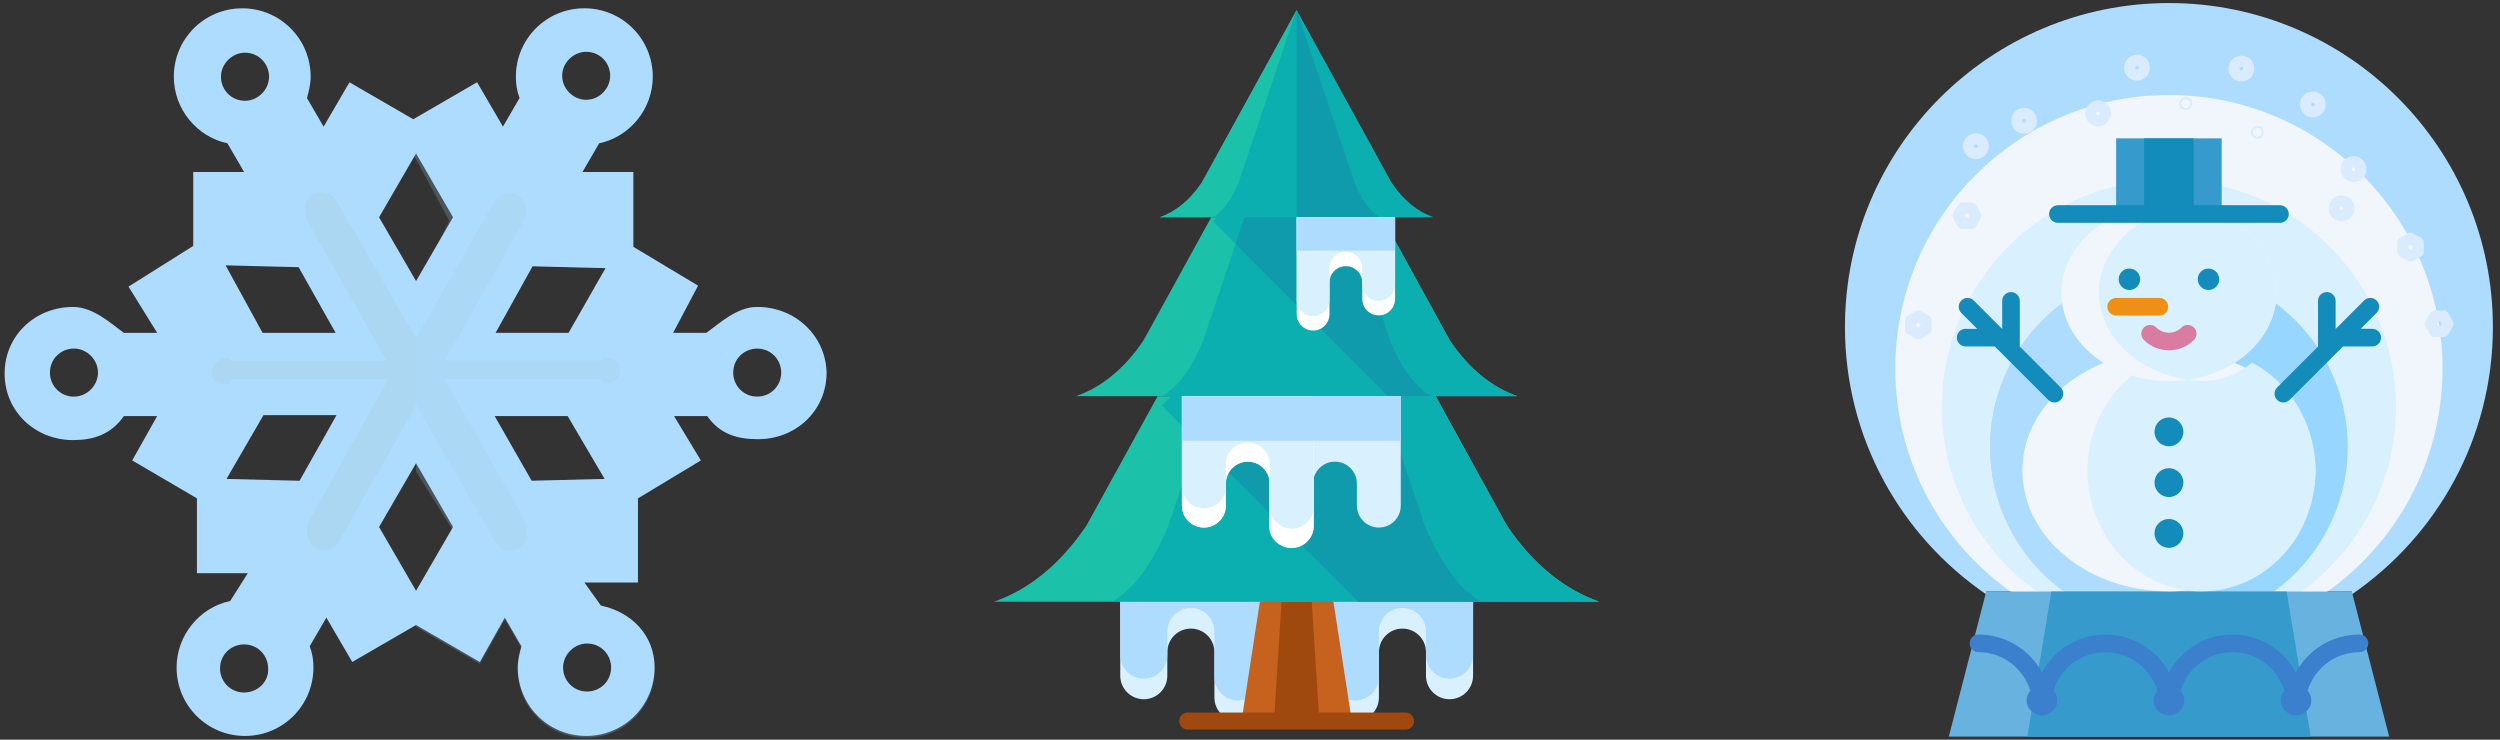 <?xml version="1.0" encoding="UTF-8"?>
<svg width="338px" height="100px" viewBox="0 0 338 100" version="1.1" xmlns="http://www.w3.org/2000/svg" xmlns:xlink="http://www.w3.org/1999/xlink">
    <rect x="0" y="0" width="338" height="100" fill="#333333" stroke="none"/>
    <!-- Generator: Sketch 50.2 (55047) - http://www.bohemiancoding.com/sketch -->
    <title>winter-footer</title>
    <desc>Created with Sketch.</desc>
    <defs></defs>
    <g id="Page-2" stroke="none" stroke-width="1" fill="none" fill-rule="evenodd">
        <g id="winter-footer">
            <g id="if_christmas-flat-ten-snowflake_1660120" fill-rule="nonzero">
                <path d="M102.375,41.5 C99.625,41.5 97.25,43.75 95.5,45 L91,45 L94.375,38.625 L85.625,33.375 L85.625,23.25 L78.75,23.25 L81,19.375 C85.125,18.5 88.25,14.75 88.25,10.375 C88.25,5.25 84.125,1.125 79,1.125 C73.875,1.125 69.75,5.25 69.75,10.375 C69.75,11.375 69.875,12.25 70.25,13.25 L68,17.125 L64.5,11.125 L55.875,16.125 L47.25,11.125 L43.75,17.125 L41.5,13.25 C41.75,12.375 42,11.375 42,10.375 C42,5.25 37.875,1.125 32.75,1.125 C27.625,1.125 23.5,5.25 23.5,10.375 C23.5,14.75 26.625,18.5 30.75,19.375 L33,23.25 L26.125,23.25 L26.125,33.25 L17.375,38.75 L21.25,45 L16.75,45 C15,43.75 12.625,41.5 9.875,41.5 C4.75,41.5 0.625,45.375 0.625,50.5 C0.625,55.625 4.75,59.5 9.875,59.5 C12.625,59.5 15,58.75 16.75,56.25 L21.25,56.25 L17.875,62.25 L26.625,67.375 L26.625,77.5 L33.5,77.5 L31.125,81.25 C27,82.125 23.875,85.875 23.875,90.25 C23.875,95.375 28,99.5 33.125,99.5 C38.25,99.5 42.375,95.375 42.375,90.25 C42.375,89.25 42.25,88.375 41.875,87.375 L44.125,83.5 L47.625,89.5 L56.25,84.5 L64.875,89.5 L68.25,83.5 L70.5,87.375 C70.25,88.25 70,89.25 70,90.25 C70,95.375 74.125,99.5 79.25,99.5 C84.375,99.5 88.5,95.375 88.5,90.25 C88.5,85.875 85.375,82.75 81.25,81.875 L79,78.75 L86.25,78.75 L86.25,67.375 L94.75,62.25 L91.125,56.25 L95.625,56.25 C97.375,58.75 99.75,59.375 102.5,59.375 C107.625,59.375 111.75,55.5 111.75,50.375 C111.625,45.375 107.5,41.5 102.375,41.5 Z M10,53.625 C8.125,53.625 6.75,52.125 6.75,50.375 C6.75,48.5 8.25,47.125 10,47.125 C11.75,47.125 13.25,48.625 13.25,50.375 C13.25,52.125 11.75,53.625 10,53.625 Z M33.125,13.625 C31.25,13.625 29.875,12.125 29.875,10.375 C29.875,8.625 31.375,7.125 33.125,7.125 C35,7.125 36.375,8.625 36.375,10.375 C36.375,12.125 34.875,13.625 33.125,13.625 Z M33,93.625 C31.125,93.625 29.75,92.125 29.75,90.375 C29.75,88.5 31.25,87.125 33,87.125 C34.875,87.125 36.25,88.625 36.25,90.375 C36.375,92.125 34.875,93.625 33,93.625 Z M40.5,65 L30.625,64.75 L35.625,56.125 L45.5,56.125 L40.5,65 Z M35.5,45 L30.5,35.875 L40.375,36.125 L45.375,45 L35.5,45 Z M56.25,20.75 L61.25,29.375 L56.25,38 L51.25,29.375 L56.25,20.75 Z M56.25,79.875 L51.25,71.25 L56.25,62.625 L61.25,71.25 L56.25,79.875 Z M79.25,7 C81.125,7 82.5,8.5 82.5,10.25 C82.5,12 81,13.5 79.25,13.5 C77.5,13.5 76,12 76,10.25 C76,8.5 77.5,7 79.25,7 Z M79.375,87 C81.25,87 82.625,88.5 82.625,90.25 C82.625,92.125 81.125,93.5 79.375,93.5 C77.5,93.5 76.125,92 76.125,90.25 C76.125,88.5 77.625,87 79.375,87 Z M71.875,65 L66.875,56.25 L76.75,56.25 L81.75,64.75 L71.875,65 Z M76.875,45 L67,45 L72,36 L81.875,36.25 L76.875,45 Z M102.375,53.625 C100.5,53.625 99.125,52.125 99.125,50.375 C99.125,48.5 100.625,47.125 102.375,47.125 C104.25,47.125 105.625,48.625 105.625,50.375 C105.625,52.125 104.25,53.625 102.375,53.625 Z" id="Shape" fill="#AEDCFF"></path>
                <path d="M81.625,48.375 C81.5,48.375 81.5,48.75 81.375,48.75 L60.125,48.75 L70.75,30 C71,29.625 71.125,29 71.125,28.5 C71.125,27.25 70.125,26.125 68.875,26.125 C68,26.125 67.125,26.625 66.75,27.375 L56.25,45.75 L45.625,27.375 C45.25,26.625 44.5,26 43.5,26 C42.25,26 41.25,27 41.25,28.25 C41.25,28.75 41.375,29.625 41.625,30 L52.25,48.75 L31.25,48.75 C31.125,48.75 31,48.375 30.875,48.375 C29.625,48.375 28.625,49.25 28.625,50.5 C28.625,51.75 29.625,51.875 31,51.875 C31.125,51.875 31.25,51.25 31.375,51.25 L52.5,51.25 L41.875,70.25 C41.625,70.625 41.5,71.375 41.5,71.875 C41.5,73.125 42.5,74.375 43.75,74.375 C44.625,74.375 45.5,73.875 45.875,73.125 L56.25,54.75 L66.875,73.125 C67.25,73.875 68,74.5 69,74.5 C70.25,74.5 71.25,73.5 71.25,72.25 C71.25,71.75 71.125,70.625 70.875,70.25 L60.125,51.25 L81.375,51.25 C81.5,51.25 81.5,51.75 81.625,51.75 C82.875,51.75 83.875,51.375 83.875,50.125 C83.875,48.875 82.875,48.375 81.625,48.375 Z" id="Shape" fill="#ABD7F2"></path>
                <path d="M102.375,41.5 C99.625,41.5 97.25,43.75 95.5,45 L91,45 L94.375,38.625 L85.625,33.375 L85.625,23.25 L78.75,23.25 L81,19.375 C85.125,18.5 88.25,14.75 88.25,10.375 C88.25,5.25 84.125,1.125 79,1.125 C73.875,1.125 69.75,5.25 69.75,10.375 C69.75,11.375 69.875,12.25 70.25,13.25 L68,17.125 L64.5,11.125 L55.875,16.125 L55.875,20.875 L60.75,29.875 L56.25,38.75 L56.25,63.75 L61.25,71.75 L56.25,80.125 L56.25,84.75 L64.875,89.75 L68.25,83.75 L70.5,87.625 C70.25,88.5 70,89.5 70,90.5 C70,95.625 74.125,99.75 79.25,99.75 C84.375,99.75 88.5,95.625 88.5,90.5 C88.5,86.125 85.375,83 81.25,82.125 L79,78.75 L86.25,78.75 L86.25,67.375 L94.75,62.25 L91.125,56.25 L95.625,56.25 C97.375,58.75 99.75,59.375 102.5,59.375 C107.625,59.375 111.75,55.5 111.75,50.375 C111.625,45.375 107.5,41.5 102.375,41.5 Z M79.25,7 C81.125,7 82.5,8.5 82.5,10.25 C82.5,12 81,13.5 79.25,13.5 C77.5,13.5 76,12 76,10.25 C76,8.5 77.5,7 79.25,7 Z M79.375,87 C81.25,87 82.625,88.5 82.625,90.25 C82.625,92.125 81.125,93.5 79.375,93.5 C77.5,93.5 76.125,92 76.125,90.25 C76.125,88.5 77.625,87 79.375,87 Z M71.875,65 L66.875,56.25 L76.75,56.25 L81.75,64.75 L71.875,65 Z M76.875,45 L67,45 L72,36 L81.875,36.25 L76.875,45 Z M102.375,53.625 C100.5,53.625 99.125,52.125 99.125,50.375 C99.125,48.5 100.625,47.125 102.375,47.125 C104.25,47.125 105.625,48.625 105.625,50.375 C105.625,52.125 104.25,53.625 102.375,53.625 Z" id="Shape" fill="#AEDCFF" opacity="0.2"></path>
            </g>
            <g id="if__snowman_snowglobe_1679615" transform="translate(248, 0)">
                <g id="Group">
                    <g>
                        <path d="M20.538,80.36 L20.538,79.976 L69.965,79.976 L69.965,80.36 C81.479,72.47 89.038,59.238 89.038,44.213 C89.038,20.024 69.444,0.413 45.238,0.413 C21.057,0.413 1.438,20.024 1.438,44.213 C1.438,59.238 9.006,72.47 20.538,80.36 Z" id="Shape" fill="#AEDCFF" fill-rule="nonzero"></path>
                        <path d="M24.379,80.36 L24.379,80.035 L66.121,80.035 L66.121,80.36 C75.843,73.698 82.229,62.522 82.229,49.833 C82.229,29.406 65.679,12.841 45.237,12.841 C24.816,12.841 8.244,29.406 8.244,49.833 C8.246,62.522 14.64,73.698 24.379,80.36 Z" id="Shape" fill="#F0F6FC" fill-rule="nonzero"></path>
                        <path d="M27.927,80.36 L27.927,80.09 L62.571,80.09 L62.571,80.36 C70.641,74.83 75.94,65.557 75.94,55.022 C75.94,38.07 62.206,24.321 45.238,24.321 C28.289,24.321 14.537,38.07 14.537,55.022 C14.537,65.557 19.841,74.83 27.927,80.36 Z" id="Shape" fill="#D9F1FF" fill-rule="nonzero"></path>
                        <path d="M31.603,80.36 L31.603,80.149 L58.889,80.149 L58.889,80.36 C65.244,76.005 69.417,68.7 69.417,60.408 C69.417,47.056 58.602,36.227 45.24,36.227 C31.894,36.227 21.062,47.056 21.062,60.408 C21.06,68.7 25.235,76.005 31.603,80.36 Z" id="Shape" fill="#97D7FF" fill-rule="nonzero"></path>
                        <path d="M45.238,36.225 C31.889,36.225 21.06,47.054 21.06,60.406 C21.06,68.7 25.237,76.003 31.605,80.359 L31.605,80.148 L45.24,80.148 L45.24,36.225 L45.238,36.225 Z" id="Shape" fill="#AEDCFF" fill-rule="nonzero"></path>
                        <polygon id="Shape" stroke="#D9EBFC" stroke-width="1.5" stroke-linecap="round" stroke-linejoin="round" points="17.337 30.211 16.732 29.17 17.337 28.129 18.54 28.129 19.135 29.17 18.54 30.211"></polygon>
                        <polygon id="Shape" stroke="#D9EBFC" stroke-width="1.5" stroke-linecap="round" stroke-linejoin="round" points="81.176 44.81 80.575 43.768 81.176 42.727 82.378 42.727 82.973 43.768 82.378 44.81"></polygon>
                        <polygon id="Shape" stroke="#D9EBFC" stroke-width="1.5" stroke-linecap="round" stroke-linejoin="round" points="10.317 43.319 11.359 42.717 12.398 43.319 12.398 44.519 11.359 45.121 10.317 44.519"></polygon>
                        <polygon id="Shape" stroke="#D9EBFC" stroke-width="1.5" stroke-linecap="round" stroke-linejoin="round" points="76.86 32.806 77.902 32.205 78.943 32.806 78.943 34.01 77.902 34.608 76.86 34.01"></polygon>
                        <circle id="Oval" stroke="#D9EBFC" stroke-width="1.5" stroke-linecap="round" stroke-linejoin="round" cx="25.662" cy="16.338" r="1"></circle>
                        <circle id="Oval" stroke="#D9EBFC" stroke-width="1.5" stroke-linecap="round" stroke-linejoin="round" cx="55.03" cy="9.276" r="1"></circle>
                        <circle id="Oval" stroke="#D9EBFC" stroke-width="1.5" stroke-linecap="round" stroke-linejoin="round" cx="70.2" cy="22.854" r="1"></circle>
                        <circle id="Oval" stroke="#D9EBFC" stroke-width="1.5" stroke-linecap="round" stroke-linejoin="round" cx="40.922" cy="9.149" r="1"></circle>
                        <circle id="Oval" stroke="#D9EBFC" stroke-width="1.5" stroke-linecap="round" stroke-linejoin="round" cx="19.135" cy="19.763" r="1"></circle>
                        <circle id="Oval" stroke="#D9EBFC" stroke-width="1.5" stroke-linecap="round" stroke-linejoin="round" cx="68.578" cy="28.168" r="1"></circle>
                        <path d="M57.308,17.883 C57.308,17.951 57.252,18.01 57.184,18.01 C57.116,18.01 57.057,17.951 57.057,17.883 C57.057,17.817 57.116,17.759 57.184,17.759 C57.252,17.759 57.308,17.817 57.308,17.883 Z" id="Shape" stroke="#D9EBFC" stroke-width="1.5" stroke-linecap="round" stroke-linejoin="round"></path>
                        <circle id="Oval" stroke="#D9EBFC" stroke-width="1.5" stroke-linecap="round" stroke-linejoin="round" cx="64.708" cy="14.121" r="1"></circle>
                        <circle id="Oval" stroke="#D9EBFC" stroke-width="1.5" stroke-linecap="round" stroke-linejoin="round" cx="35.663" cy="15.33" r="1"></circle>
                        <path d="M47.625,13.994 C47.625,14.062 47.567,14.121 47.498,14.121 C47.433,14.121 47.371,14.062 47.371,13.994 C47.371,13.925 47.433,13.87 47.498,13.87 C47.567,13.87 47.625,13.925 47.625,13.994 Z" id="Shape" stroke="#D9EBFC" stroke-width="1.5" stroke-linecap="round" stroke-linejoin="round"></path>
                        <polygon id="Shape" fill="#68B2E0" fill-rule="nonzero" points="20.538 79.976 69.965 79.976 75.016 99.587 15.479 99.587"></polygon>
                        <polygon id="Shape" fill="#379ACC" fill-rule="nonzero" points="29.346 79.976 61.151 79.976 64.403 99.587 26.094 99.587"></polygon>
                    </g>
                    <path d="M70.998,85.789 C67.298,85.789 64.071,87.857 62.411,90.895 C60.751,87.857 57.524,85.789 53.824,85.789 C50.125,85.789 46.902,87.857 45.243,90.895 C43.583,87.857 40.356,85.789 36.656,85.789 C32.956,85.789 29.732,87.857 28.071,90.895 C26.411,87.857 23.184,85.789 19.484,85.789 C18.827,85.789 18.294,86.322 18.294,86.979 C18.294,87.637 18.827,88.17 19.484,88.17 C22.79,88.17 25.563,90.365 26.508,93.362 C26.203,93.722 25.998,94.175 25.998,94.683 C25.998,95.662 26.694,96.446 27.61,96.66 C27.752,96.722 27.908,96.757 28.073,96.757 C28.238,96.757 28.394,96.724 28.537,96.66 C29.448,96.443 30.141,95.662 30.141,94.683 C30.141,94.175 29.938,93.727 29.637,93.365 C30.579,90.367 33.352,88.17 36.659,88.17 C39.963,88.17 42.737,90.365 43.683,93.36 C43.376,93.724 43.17,94.173 43.17,94.684 C43.17,95.663 43.867,96.448 44.784,96.665 C44.927,96.724 45.083,96.759 45.248,96.759 C45.413,96.759 45.568,96.725 45.711,96.662 C46.624,96.448 47.319,95.663 47.319,94.684 C47.319,94.176 47.114,93.725 46.811,93.367 C47.754,90.365 50.525,88.171 53.83,88.171 C57.137,88.171 59.911,90.367 60.856,93.367 C60.552,93.727 60.348,94.176 60.348,94.684 C60.348,95.663 61.043,96.448 61.956,96.662 C62.098,96.724 62.254,96.759 62.419,96.759 C62.584,96.759 62.74,96.725 62.883,96.662 C63.795,96.448 64.49,95.663 64.49,94.684 C64.49,94.176 64.286,93.725 63.983,93.367 C64.927,90.365 67.702,88.171 71.008,88.171 C71.665,88.171 72.198,87.638 72.198,86.981 C72.198,86.324 71.656,85.789 70.998,85.789 Z" id="Shape" fill="#3A80CC" fill-rule="nonzero"></path>
                </g>
                <g id="Group" transform="translate(17.46, 17.46)" fill-rule="nonzero">
                    <path d="M36.573,31.57 C34.124,33.114 31.102,34.065 27.778,34.065 C24.457,34.065 21.435,33.113 18.979,31.57 C12.46,34.24 7.965,39.77 7.965,46.171 C7.965,55.187 16.841,62.494 27.778,62.494 C38.719,62.494 47.59,55.186 47.59,46.171 C47.59,39.77 43.095,34.238 36.573,31.57 Z" id="Shape" fill="#F0F6FC"></path>
                    <path d="M39.019,31.57 C37.113,33.114 34.762,34.065 32.175,34.065 C29.592,34.065 27.243,33.113 25.332,31.57 C20.26,34.24 16.763,39.77 16.763,46.171 C16.763,55.187 23.668,62.494 32.175,62.494 C40.687,62.494 47.592,55.186 47.592,46.171 C47.59,39.77 44.094,34.238 39.019,31.57 Z" id="Shape" fill="#D9F1FF"></path>
                    <g transform="translate(0, 22.222)" fill="#F0F6FC" id="Shape">
                        <g transform="translate(42.857, 0)">
                            <path d="M12.152,1.789 L0.39,13.541"></path>
                            <path d="M6.268,0.998 L6.268,7.66"></path>
                            <path d="M8.144,5.965 L12.41,5.965"></path>
                        </g>
                        <g>
                            <path d="M0.549,1.789 L12.298,13.541"></path>
                            <path d="M6.427,0.998 L6.427,7.66"></path>
                            <path d="M4.551,5.965 L0.292,5.965"></path>
                        </g>
                    </g>
                    <path d="M28.538,40.925 C28.538,41.354 28.2,41.687 27.778,41.687 C27.359,41.687 27.016,41.352 27.016,40.925 C27.016,40.503 27.36,40.165 27.778,40.165 C28.2,40.167 28.538,40.505 28.538,40.925 Z" id="Shape" fill="#F0F6FC"></path>
                    <path d="M28.538,47.786 C28.538,48.211 28.2,48.548 27.778,48.548 C27.359,48.548 27.016,48.21 27.016,47.786 C27.016,47.373 27.36,47.025 27.778,47.025 C28.2,47.027 28.538,47.375 28.538,47.786 Z" id="Shape" fill="#F0F6FC"></path>
                    <circle id="Oval" fill="#F0F6FC" cx="27.776" cy="54.651" r="1"></circle>
                    <rect id="Rectangle-path" fill="#379ACC" x="20.641" y="1.246" width="14.27" height="10.23"></rect>
                    <rect id="Rectangle-path" fill="#138CBC" x="24.417" y="1.246" width="6.717" height="10.23"></rect>
                    <path d="M34.384,11.476 L21.171,11.476 C16.481,13.457 13.232,17.441 13.232,22.089 C13.232,28.708 19.748,34.065 27.778,34.065 C35.816,34.065 42.324,28.708 42.324,22.089 C42.324,17.441 39.078,13.459 34.384,11.476 Z" id="Shape" fill="#F0F6FC"></path>
                    <path d="M18.316,22.089 C18.316,27.992 23.503,32.881 30.319,33.87 C37.143,32.881 42.322,27.992 42.322,22.089 C42.322,17.441 39.076,13.457 34.383,11.476 L26.254,11.476 C21.562,13.459 18.316,17.441 18.316,22.089 Z" id="Shape" fill="#D9F1FF"></path>
                    <path d="M12.767,11.476 L42.789,11.476" id="Shape" fill="#F0F6FC"></path>
                    <path d="M22.697,20.297 C22.697,20.44 22.576,20.557 22.43,20.557 C22.29,20.557 22.176,20.44 22.176,20.297 C22.176,20.148 22.29,20.037 22.43,20.037 C22.576,20.037 22.697,20.148 22.697,20.297 Z" id="Shape" fill="#F0F6FC"></path>
                    <path d="M20.641,24.011 L26.489,24.011" id="Shape" fill="#F0F6FC"></path>
                    <path d="M30.317,27.663 C28.919,29.065 26.644,29.065 25.237,27.663" id="Shape" fill="#F0F6FC"></path>
                </g>
                <g id="Group" transform="translate(15.873, 26.984)" fill-rule="nonzero">
                    <path d="M14.727,25.397 L9.205,19.873 L9.205,13.697 C9.205,13.04 8.671,12.506 8.014,12.506 C7.357,12.506 6.824,13.04 6.824,13.697 L6.824,17.492 L2.978,13.644 C2.513,13.179 1.759,13.179 1.294,13.644 C0.829,14.11 0.829,14.863 1.294,15.329 L3.438,17.475 L1.879,17.475 C1.222,17.475 0.689,18.008 0.689,18.665 C0.689,19.322 1.222,19.856 1.879,19.856 L5.817,19.856 L13.044,27.083 C13.276,27.314 13.581,27.433 13.886,27.433 C14.19,27.433 14.495,27.316 14.727,27.083 C15.192,26.616 15.192,25.862 14.727,25.397 Z" id="Shape" fill="#138CBC"></path>
                    <g transform="translate(26.984, 11.111)" fill="#138CBC" id="Shape">
                        <path d="M29.87,6.362 L28.31,6.362 L30.456,4.216 C30.921,3.751 30.921,2.997 30.456,2.532 C29.992,2.07 29.238,2.067 28.771,2.532 L24.919,6.383 L24.919,2.584 C24.919,1.927 24.386,1.394 23.729,1.394 C23.071,1.394 22.538,1.927 22.538,2.584 L22.538,8.76 L17.01,14.286 C16.544,14.751 16.544,15.505 17.01,15.97 C17.241,16.202 17.546,16.321 17.851,16.321 C18.154,16.321 18.46,16.203 18.692,15.97 L25.927,8.743 L29.87,8.743 C30.527,8.743 31.06,8.21 31.06,7.552 C31.06,6.895 30.527,6.362 29.87,6.362 Z"></path>
                        <path d="M2.381,18.341 C1.303,18.341 0.429,19.216 0.429,20.292 C0.429,21.368 1.305,22.244 2.381,22.244 C3.457,22.244 4.332,21.367 4.332,20.292 C4.332,19.217 3.457,18.341 2.381,18.341 Z"></path>
                        <path d="M2.381,25.202 C1.303,25.202 0.429,26.076 0.429,27.152 C0.429,28.229 1.305,29.105 2.381,29.105 C3.457,29.105 4.332,28.227 4.332,27.152 C4.332,26.078 3.457,25.202 2.381,25.202 Z"></path>
                        <path d="M2.381,32.068 C1.303,32.068 0.429,32.94 0.429,34.016 C0.429,35.092 1.305,35.968 2.381,35.968 C3.457,35.968 4.332,35.09 4.332,34.016 C4.332,32.941 3.457,32.068 2.381,32.068 Z"></path>
                    </g>
                    <path d="M44.376,3.143 L14.354,3.143 C13.697,3.143 13.163,2.61 13.163,1.952 C13.163,1.295 13.697,0.762 14.354,0.762 L44.376,0.762 C45.033,0.762 45.567,1.295 45.567,1.952 C45.567,2.61 45.033,3.143 44.376,3.143 Z" id="Shape" fill="#138CBC"></path>
                    <g transform="translate(22.222, 7.937)" fill="#138CBC" id="Shape">
                        <path d="M1.795,4.287 C0.998,4.287 0.351,3.637 0.351,2.837 C0.351,2.037 0.998,1.386 1.795,1.386 C2.598,1.386 3.252,2.037 3.252,2.837 C3.252,3.637 2.598,4.287 1.795,4.287 Z"></path>
                        <path d="M12.487,4.287 C11.687,4.287 11.037,3.637 11.037,2.837 C11.037,2.037 11.687,1.386 12.487,1.386 C13.29,1.386 13.944,2.037 13.944,2.837 C13.944,3.637 13.29,4.287 12.487,4.287 Z"></path>
                    </g>
                    <path d="M28.076,15.678 L22.229,15.678 C21.571,15.678 21.038,15.144 21.038,14.487 C21.038,13.83 21.571,13.297 22.229,13.297 L28.076,13.297 C28.733,13.297 29.267,13.83 29.267,14.487 C29.267,15.144 28.733,15.678 28.076,15.678 Z" id="Shape" fill="#ED9015"></path>
                    <path d="M29.367,20.378 C28.143,20.378 26.917,19.913 25.983,18.983 C25.517,18.517 25.514,17.763 25.979,17.298 C26.443,16.83 27.197,16.83 27.663,17.295 C28.606,18.232 30.132,18.232 31.062,17.298 C31.525,16.83 32.283,16.83 32.746,17.295 C33.213,17.76 33.213,18.514 32.749,18.979 C31.817,19.913 30.592,20.378 29.367,20.378 Z" id="Shape" fill="#D87CA1"></path>
                </g>
            </g>
            <g id="if__snow_tree_1679608" transform="translate(133, 0)" fill-rule="nonzero">
                <g id="Group" transform="translate(16.923, 75.385)">
                    <g>
                        <path d="M1.534,0.108 L1.534,9.831 L1.534,14.926 L1.534,15.966 C1.534,17.725 2.958,19.151 4.715,19.151 C6.477,19.151 7.9,17.723 7.9,15.966 L7.9,14.926 L7.9,12.783 C7.9,11.025 9.325,9.602 11.082,9.602 C12.838,9.602 14.266,11.026 14.266,12.783 L14.266,14.926 L14.266,18.92 C14.266,20.678 15.691,22.102 17.448,22.102 C19.205,22.102 20.632,20.677 20.632,18.92 L20.632,14.926 L20.632,12.783 L20.632,0.106 L1.534,0.106 L1.534,0.108 Z" id="Shape" fill="#D9F1FF"></path>
                        <path d="M1.534,7.049 L1.534,9.832 L1.534,12.143 L1.534,13.186 C1.534,14.945 2.958,16.368 4.715,16.368 C6.477,16.368 7.9,14.943 7.9,13.186 L7.9,12.786 L7.9,12.143 L7.9,10 C7.9,8.245 9.325,6.818 11.082,6.818 C12.838,6.818 14.266,8.246 14.266,10 L14.266,12.143 L14.266,12.786 L14.266,14.929 L14.266,16.14 C14.266,17.895 15.691,19.322 17.448,19.322 C19.205,19.322 20.632,17.894 20.632,16.14 L20.632,14.929 L20.632,12.786 L20.632,12.143 L20.632,10 L20.632,0.108 L1.534,0.108 L1.534,7.049 Z" id="Shape" fill="#AEDCFF"></path>
                        <rect id="Rectangle-path" fill="#AEDCFF" x="1.534" y="0.108" width="19.102" height="6.472"></rect>
                    </g>
                    <g transform="translate(29.231, 0)">
                        <path d="M20.005,0.108 L20.005,9.831 L20.005,14.926 L20.005,15.966 C20.005,17.725 18.577,19.151 16.82,19.151 C15.063,19.151 13.638,17.723 13.638,15.966 L13.638,14.926 L13.638,12.783 C13.638,11.025 12.214,9.602 10.454,9.602 C8.698,9.602 7.275,11.026 7.275,12.783 L7.275,14.926 L7.275,18.92 C7.275,20.678 5.851,22.102 4.091,22.102 C2.332,22.102 0.909,20.677 0.909,18.92 L0.909,14.926 L0.909,12.783 L0.909,0.106 L20.005,0.106 L20.005,0.108 Z" id="Shape" fill="#D9F1FF"></path>
                        <path d="M20.005,7.049 L20.005,9.832 L20.005,12.143 L20.005,13.186 C20.005,14.945 18.577,16.368 16.82,16.368 C15.063,16.368 13.638,14.943 13.638,13.186 L13.638,12.786 L13.638,12.143 L13.638,10 C13.638,8.245 12.214,6.818 10.454,6.818 C8.698,6.818 7.275,8.246 7.275,10 L7.275,12.143 L7.275,12.786 L7.275,14.929 L7.275,16.14 C7.275,17.895 5.851,19.322 4.091,19.322 C2.332,19.322 0.909,17.894 0.909,16.14 L0.909,14.929 L0.909,12.786 L0.909,12.143 L0.909,10 L0.909,0.108 L20.008,0.108 L20.008,7.049 L20.005,7.049 Z" id="Shape" fill="#AEDCFF"></path>
                        <rect id="Rectangle-path" fill="#AEDCFF" x="0.906" y="0.108" width="19.098" height="6.472"></rect>
                    </g>
                </g>
                <g id="Group">
                    <polygon id="Shape" fill="#C6621E" points="49.768 97.488 34.851 97.488 37.337 81.346 47.278 81.346"></polygon>
                    <polygon id="Shape" fill="#A0490E" points="45.371 97.488 39.245 97.488 40.266 81.346 44.352 81.346"></polygon>
                    <g id="Shape">
                        <path d="M60.809,29.372 C58.732,28.657 56.755,27.109 55.138,24.685 L42.308,1.358 L29.48,24.685 C27.857,27.109 25.883,28.657 23.806,29.372 L60.809,29.372 Z" fill="#0CAFAF"></path>
                        <path d="M42.309,1.358 L29.482,24.685 C27.858,27.109 25.885,28.657 23.808,29.372 L42.308,29.372 L42.308,1.358 L42.309,1.358 Z" fill="#1BC1A9"></path>
                        <path d="M63.006,46.003 L53.86,29.371 L30.762,29.371 L21.612,46.003 C18.998,49.918 15.811,52.409 12.463,53.56 L72.154,53.56 C68.806,52.409 65.617,49.918 63.006,46.003 Z" fill="#1BC1A9"></path>
                        <path d="M70.686,70.983 L61.103,53.562 L23.511,53.562 L13.928,70.983 C10.343,76.349 5.971,79.769 1.383,81.346 L83.231,81.346 C78.643,79.769 74.271,76.349 70.686,70.983 Z" fill="#1BC1A9"></path>
                    </g>
                    <g transform="translate(16.923, 0)" id="Shape">
                        <path d="M36.669,29.372 C35.405,28.657 34.2,27.109 33.211,24.685 L25.386,1.358 L17.562,24.685 C16.572,27.109 15.368,28.657 14.1,29.372 L36.669,29.372 Z" fill="#109BAD"></path>
                        <path d="M17.562,24.685 C16.572,27.109 15.368,28.657 14.1,29.372 L25.386,29.372 L25.386,1.358 L17.562,24.685 Z" fill="#0CAFAF"></path>
                        <path d="M38.009,46.003 L32.432,29.371 L18.343,29.371 L12.763,46.003 C11.171,49.918 9.226,52.409 7.183,53.56 L43.589,53.56 C41.546,52.409 39.602,49.918 38.009,46.003 Z" fill="#0CAFAF"></path>
                        <path d="M46.083,46.003 L36.937,29.371 L14.683,29.371 L14.1,29.951 L37.709,53.56 L55.231,53.56 C51.883,52.409 48.694,49.918 46.083,46.003 Z" fill="#0CAFAF"></path>
                        <path d="M38.009,46.003 L32.432,29.371 L18.343,29.371 L17.132,32.983 L37.709,53.56 L43.589,53.56 C41.546,52.409 39.602,49.918 38.009,46.003 Z" fill="#109BAD"></path>
                        <path d="M42.691,70.983 L36.852,53.562 L13.92,53.562 L8.075,70.983 C5.888,76.349 3.226,79.769 0.422,81.346 L50.343,81.346 C47.546,79.769 44.878,76.349 42.691,70.983 Z" fill="#0CAFAF"></path>
                        <path d="M53.763,70.983 L44.18,53.562 L8.472,53.562 L7.183,54.851 L33.68,81.348 L66.309,81.348 C61.72,79.769 57.348,76.349 53.763,70.983 Z" fill="#0CAFAF"></path>
                        <path d="M42.691,70.983 L36.852,53.562 L13.92,53.562 L11.903,59.574 L33.678,81.346 L50.343,81.346 C47.546,79.769 44.878,76.349 42.691,70.983 Z" fill="#109BAD"></path>
                    </g>
                    <path d="M57.023,98.642 L27.589,98.642 C26.952,98.642 26.435,98.125 26.435,97.488 C26.435,96.851 26.952,96.334 27.589,96.334 L57.025,96.334 C57.662,96.334 58.178,96.851 58.178,97.488 C58.178,98.125 57.66,98.642 57.023,98.642 Z" id="Shape" fill="#A0490E"></path>
                </g>
                <g id="Group" transform="translate(26.154, 52.308)">
                    <path d="M18.457,1.252 L12.417,1.252 L0.642,1.252 L0.642,10.322 L0.642,15.072 L0.642,16.046 C0.642,17.683 1.972,19.015 3.611,19.015 C5.251,19.015 6.58,17.685 6.58,16.046 L6.58,15.072 L6.58,13.077 C6.58,11.437 7.911,10.108 9.552,10.108 C10.937,10.108 12.094,11.063 12.418,12.346 L12.418,13.077 L12.418,15.072 L12.418,18.798 C12.418,20.438 13.749,21.768 15.388,21.768 C15.406,21.768 15.42,21.765 15.438,21.762 C15.457,21.765 15.471,21.768 15.489,21.768 C17.126,21.768 18.458,20.44 18.458,18.798 L18.458,15.072 L18.458,13.077 L18.458,12.346 C18.783,11.063 19.94,10.108 21.325,10.108 C22.965,10.108 24.297,11.435 24.297,13.077 L24.297,15.072 L24.297,16.046 C24.297,17.683 25.625,19.015 27.266,19.015 C28.903,19.015 30.232,17.685 30.232,16.046 L30.232,15.072 L30.232,10.322 L30.232,1.252 L18.457,1.252 Z" id="Shape" fill="#D9F1FF"></path>
                    <path d="M0.642,1.252 L0.642,10.322 L0.642,15.072 L0.642,16.046 C0.642,17.683 1.972,19.015 3.611,19.015 C5.251,19.015 6.58,17.685 6.58,16.046 L6.58,15.072 L6.58,13.077 C6.58,11.437 7.911,10.108 9.552,10.108 C11.189,10.108 12.522,11.435 12.522,13.077 L12.522,15.072 L12.522,18.798 C12.522,20.438 13.849,21.768 15.491,21.768 C17.128,21.768 18.46,20.44 18.46,18.798 L18.46,15.072 L18.46,13.077 L18.46,1.252 L0.642,1.252 Z" id="Shape" fill="#FFFFFF"></path>
                    <path d="M0.642,7.725 L0.642,10.322 L0.642,12.475 L0.642,13.449 C0.642,15.086 1.972,16.418 3.611,16.418 C5.251,16.418 6.58,15.088 6.58,13.449 L6.58,13.077 L6.58,12.475 L6.58,10.48 C6.58,8.84 7.911,7.511 9.552,7.511 C11.189,7.511 12.522,8.838 12.522,10.48 L12.522,12.475 L12.522,13.077 L12.522,15.072 L12.522,16.202 C12.522,17.842 13.849,19.171 15.491,19.171 C17.128,19.171 18.46,17.843 18.46,16.202 L18.46,15.072 L18.46,13.077 L18.46,12.475 L18.46,10.48 L18.46,1.252 L0.645,1.252 L0.645,7.725 L0.642,7.725 Z" id="Shape" fill="#D9F1FF"></path>
                    <rect id="Rectangle-path" fill="#AEDCFF" x="0.642" y="1.252" width="29.588" height="6.037"></rect>
                </g>
                <g id="Group" transform="translate(41.538, 29.231)">
                    <path d="M14.075,0.142 L14.075,6.914 L14.075,10.463 L14.075,11.188 C14.075,12.411 13.082,13.405 11.858,13.405 C10.632,13.405 9.642,12.411 9.642,11.188 L9.642,10.463 L9.642,8.969 C9.642,7.746 8.648,6.752 7.425,6.752 C6.198,6.752 5.208,7.746 5.208,8.969 L5.208,10.463 L5.208,13.243 C5.208,14.469 4.215,15.46 2.991,15.46 C1.766,15.46 0.774,14.468 0.774,13.243 L0.774,10.463 L0.774,8.969 L0.774,0.142 L14.075,0.142 Z" id="Shape" fill="#FFFFFF"></path>
                    <path d="M14.075,4.972 L14.075,6.914 L14.075,8.522 L14.075,9.249 C14.075,10.472 13.082,11.466 11.858,11.466 C10.632,11.466 9.642,10.472 9.642,9.249 L9.642,8.969 L9.642,8.522 L9.642,7.031 C9.642,5.805 8.648,4.814 7.425,4.814 C6.198,4.814 5.208,5.806 5.208,7.031 L5.208,8.522 L5.208,8.969 L5.208,10.463 L5.208,11.305 C5.208,12.531 4.215,13.522 2.991,13.522 C1.766,13.522 0.774,12.529 0.774,11.305 L0.774,10.463 L0.774,8.969 L0.774,8.522 L0.774,7.031 L0.774,0.14 L14.078,0.14 L14.078,4.972 L14.075,4.972 Z" id="Shape" fill="#D9F1FF"></path>
                    <rect id="Rectangle-path" fill="#AEDCFF" x="0.771" y="0.142" width="13.305" height="4.508"></rect>
                </g>
            </g>
        </g>
    </g>
</svg>